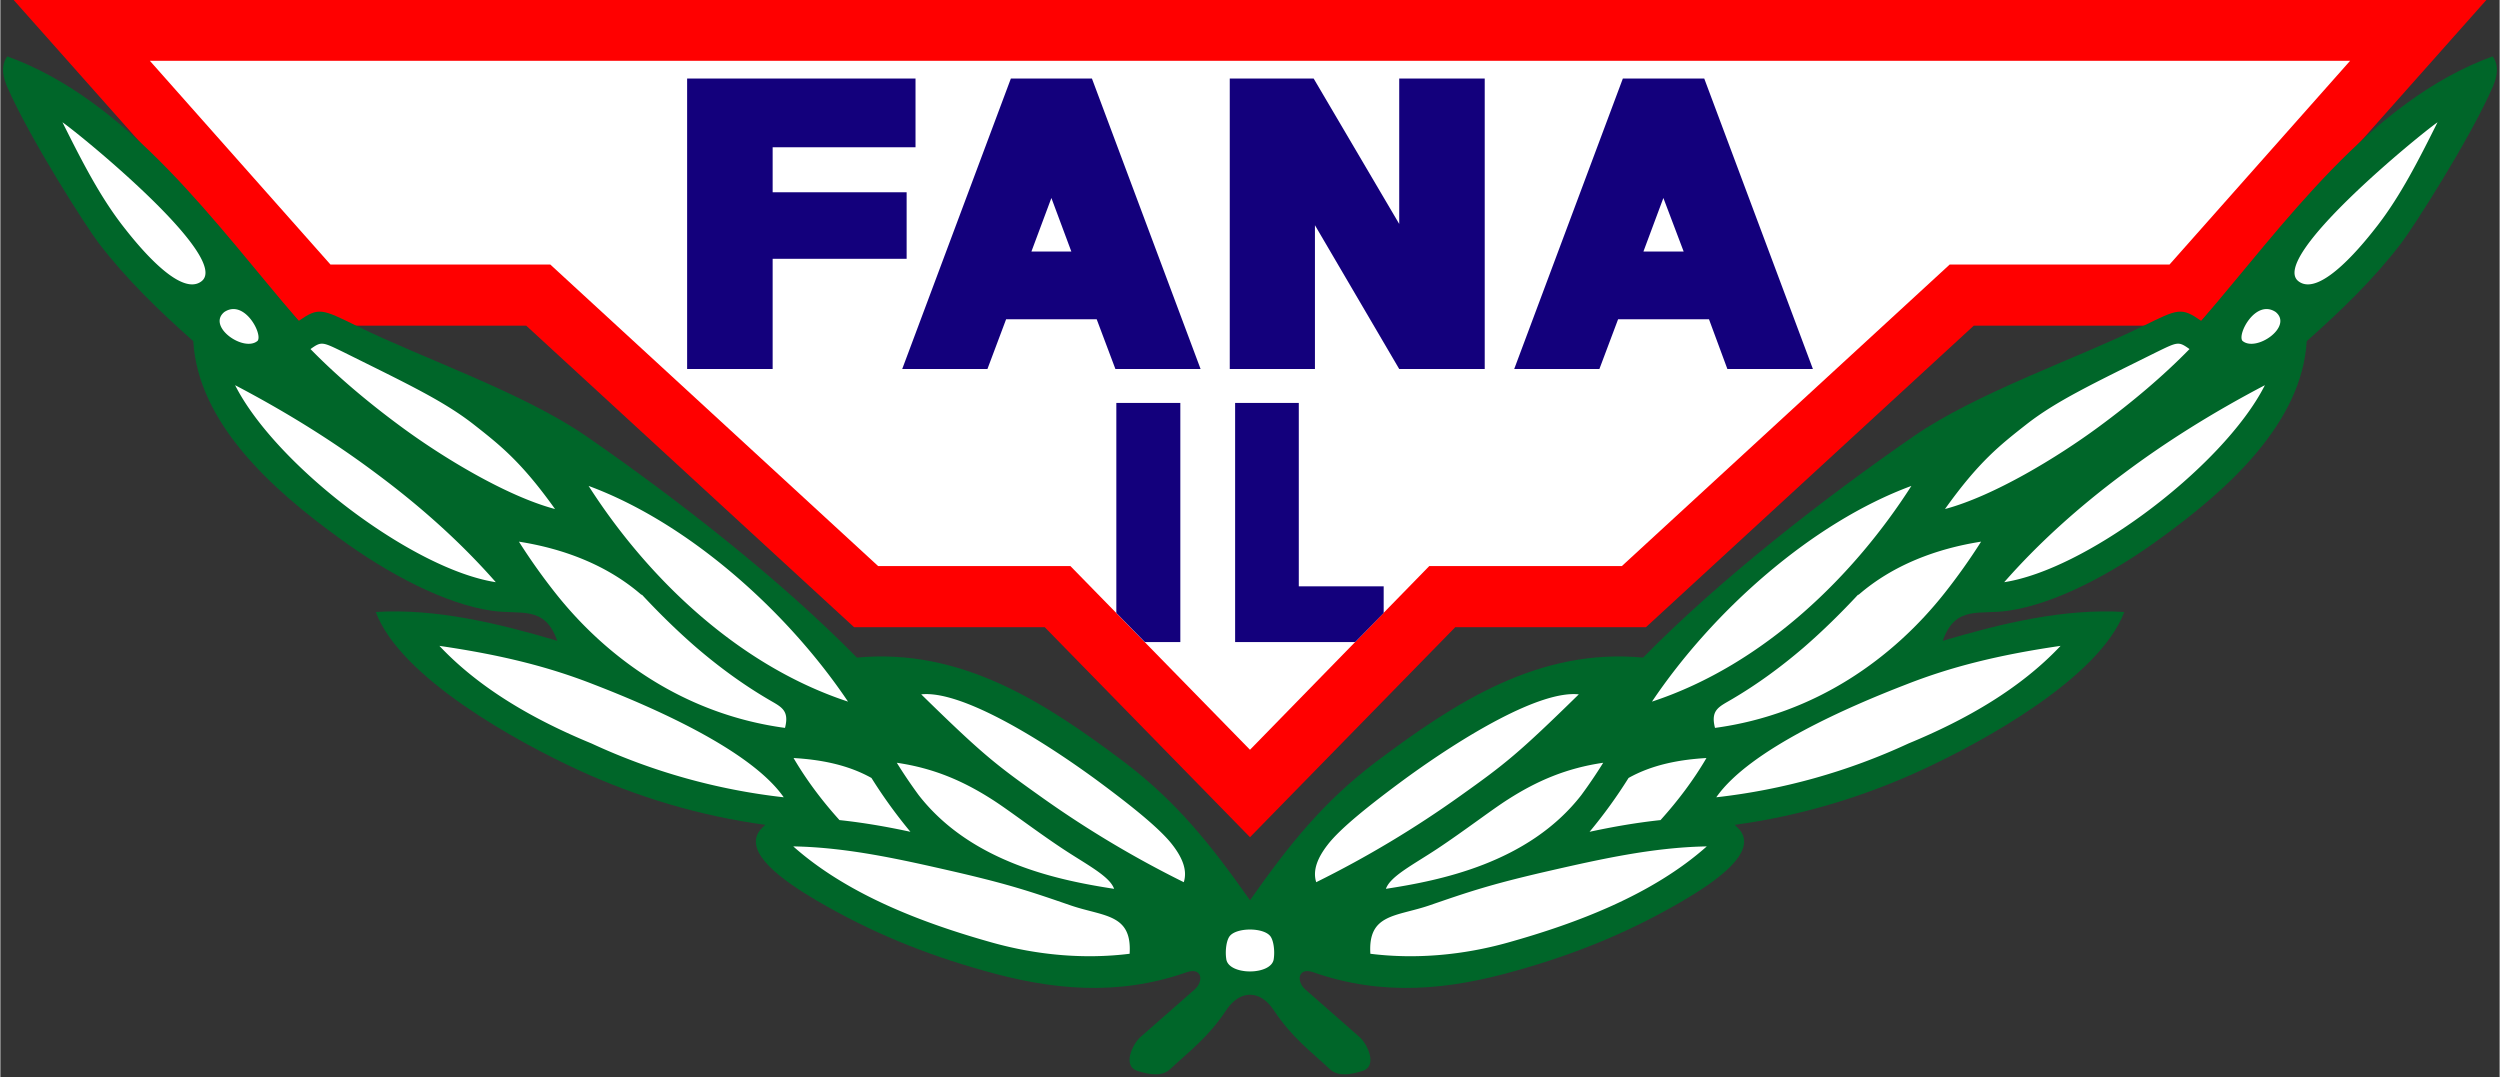 <svg height="1077" viewBox="-.403 -.004 374.964 161.583" width="2500" xmlns="http://www.w3.org/2000/svg"><rect x="-.403" y="-.004" width="374.964" height="161.583" fill="#333333" stroke="none"/><path d="m1.594-.004 43.386 48.856h33.508l49.188 45.242h28.605l30.797 31.508 30.797-31.508h28.61l49.187-45.242h33.504l43.39-48.856" fill="#f00"/><path d="m22.027 9.121 27.09 30.559h32.98l49.188 45.242h28.848l26.945 27.562 26.899-27.562h28.894l49.189-45.242h32.98l27.09-30.56" fill="#fff"/><path d="m183.516 151.55c-2.707 4.087-5.563 6.177-8.461 8.887-1.235 1.141-3.184.758-4.844.235-2.332-.711-.762-4.035.426-5.082l8.172-7.176c1.332-1.187 1.093-3.328-1.188-2.566-10.55 3.707-20.48 2.613-30.367-.192-9.027-2.52-17.156-5.844-25.188-10.55-5.086-2.993-11.074-7.223-8.507-10.551.238-.285.523-.57.808-.809-9.836-1.328-19.246-4.18-27.945-8.172-9.313-4.277-26.8-13.879-30.508-23.761 9.078-.57 18.582 1.757 27.23 4.324-1.902-5.418-5.511-3.852-9.84-4.516-6.937-1-15.492-5.465-23.046-11.023-9.888-7.18-21.008-17.158-21.719-29.418-5.133-4.563-9.98-9.22-14.21-14.735-1.807-2.375-10.268-15.539-13.736-23.475-.996-2.375-.57-3.66.047-4.516 18.343 6.656 31.367 25.332 43.722 39.684 2.996-2.09 3.469-1.805 8.7.761 9.835 4.848 25.042 10.028 34.5 16.586 13.261 9.172 28.94 21.336 40.539 33.172 15.636-1.472 28.183 6.7 40.062 15.633 7.84 5.945 12.926 12.262 18.914 20.77 5.988-8.508 11.074-14.825 18.914-20.77 11.883-8.934 24.43-17.105 40.067-15.633 11.593-11.836 27.277-24 40.535-33.172 9.457-6.558 24.664-11.738 34.504-16.586 5.226-2.566 5.703-2.851 8.695-.761 12.355-14.352 25.379-33.028 43.723-39.684.617.856 1.046 2.14.046 4.516-3.468 7.937-11.93 21.101-13.734 23.476-4.226 5.516-9.074 10.172-14.21 14.735-.712 12.261-11.833 22.238-21.72 29.418-7.554 5.558-16.109 10.023-23.046 11.023-4.325.664-7.938-.902-9.836 4.516 8.648-2.567 18.152-4.895 27.23-4.325-3.707 9.883-21.195 19.485-30.512 23.762-8.695 3.992-18.105 6.844-27.945 8.172.29.238.57.524.809.809 2.566 3.328-3.422 7.558-8.508 10.55-8.028 4.708-16.156 8.032-25.188 10.551-9.882 2.805-19.816 3.899-30.367.192-2.281-.762-2.515 1.379-1.187 2.566l8.175 7.176c1.188 1.047 2.754 4.37.426 5.082-1.664.523-3.61.906-4.847-.234-2.899-2.711-5.75-4.801-8.457-8.887-2.043-3.09-5.086-3.09-7.13 0" fill="#006629"/><path d="m184.086 140.383c-.524.566-.762 2.187-.57 3.469.285 2.52 6.843 2.52 7.129 0 .187-1.282-.051-2.903-.575-3.47-1.09-1.237-4.89-1.237-5.984 0m64.586-17.347c2.613-2.898 4.941-5.988 6.89-9.312-4.039.234-8.128.996-11.69 2.992a73.782 73.782 0 0 1 -5.849 8.078c3.52-.762 7.082-1.379 10.649-1.758m-41.203 10.313c7.98-1.235 21.336-3.801 29.32-14.067a74.627 74.627 0 0 0 3.281-4.847c-5.515.808-9.933 2.71-14.304 5.511-2.328 1.473-6.61 4.754-10.551 7.368-3.66 2.425-7.082 4.136-7.746 6.035m-2.332 9.742c6.843.855 13.925.191 20.578-1.664 10.363-2.899 21.719-7.176 29.894-14.446-8.129.141-16.113 1.95-24 3.754-8.648 1.996-11.785 3.09-17.726 5.133-4.946 1.664-9.125 1.235-8.746 7.223m31.273-38.922c-5.8-.617-17.254 6.227-26.281 12.832-5.086 3.754-9.508 7.27-11.406 9.742-1.473 1.903-2.282 3.801-1.711 5.61a156.298 156.298 0 0 0 21.718-13.024c6.606-4.703 8.602-6.273 17.68-15.16m20.625 15.445a93.193 93.193 0 0 0 28.848-8.078c8.648-3.566 16.773-8.222 22.808-14.64-9.457 1.378-16.539 3.187-23.191 5.8-8.363 3.23-23.43 9.696-28.465 16.918m-.191-10.41c15.113-2.043 26.758-10.5 34.457-20.242a91.475 91.475 0 0 0 5.465-7.7c-6.703 1.048-13.262 3.516-18.395 7.985l-.047-.047c-2.613 2.805-5.32 5.465-8.172 7.938-3.375 2.894-6.937 5.511-10.742 7.746-1.902 1.137-3.281 1.566-2.566 4.32m-9.457-3.941c17.015-5.61 30.511-19.2 38.922-32.364-14.922 5.512-29.75 18.723-38.922 32.364m43.961-28.895c7.316-1.949 16.918-7.793 23.097-12.355 5.035-3.707 9.696-7.653 13.59-11.645-1.664-1.187-1.758-1.094-4.988.477-9.457 4.703-14.926 7.27-19.438 10.785-3.992 3.137-7.175 5.61-12.261 12.738m8.886 10.977c6.082-.95 13.875-5.035 21.051-10.313 7.938-5.844 14.973-13.117 18.059-19.246-7.887 4.133-14.922 8.555-21.196 13.258-6.84 5.086-12.828 10.504-17.914 16.3m40.726-40.534c-2.991-1.996-5.796 3.324-4.987 4.324 2.043 1.758 7.648-2.14 4.988-4.324m24.285-28.469c-2.805 1.95-25.379 20.387-20.863 23.855 3.328 2.567 10.125-6.129 11.93-8.457 3.421-4.468 6.035-9.601 8.933-15.398m-239.758 104.695c3.563.38 7.13.996 10.645 1.758a74.268 74.268 0 0 1 -5.844-8.078c-3.566-1.996-7.652-2.758-11.691-2.992 1.949 3.324 4.277 6.414 6.89 9.312m41.203 10.313c-.664-1.899-4.086-3.61-7.746-6.036-3.945-2.613-8.222-5.894-10.55-7.367-4.372-2.8-8.793-4.703-14.305-5.511 1 1.613 2.09 3.23 3.277 4.847 7.985 10.266 21.34 12.832 29.324 14.067m2.329 9.742c.378-5.988-3.801-5.559-8.747-7.223-5.937-2.043-9.074-3.137-17.722-5.133-7.89-1.804-15.875-3.613-24-3.754 8.172 7.27 19.531 11.547 29.89 14.446 6.657 1.855 13.735 2.52 20.579 1.664m-31.27-38.922c9.078 8.887 11.07 10.457 17.68 15.16a156.256 156.256 0 0 0 21.715 13.024c.574-1.809-.235-3.707-1.708-5.61-1.902-2.472-6.324-5.988-11.406-9.742-9.031-6.605-20.484-13.45-26.281-12.832m-20.625 15.445c-5.04-7.222-20.105-13.687-28.469-16.918-6.652-2.613-13.734-4.422-23.191-5.8 6.035 6.418 14.164 11.074 22.812 14.64a93.163 93.163 0 0 0 28.848 8.078m.188-10.41c.714-2.754-.665-3.183-2.567-4.32-3.8-2.235-7.363-4.852-10.738-7.746-2.852-2.473-5.563-5.133-8.176-7.938l-.047.047c-5.133-4.469-11.691-6.937-18.39-7.984a91.475 91.475 0 0 0 5.464 7.699c7.7 9.742 19.34 18.2 34.454 20.242m9.457-3.941c-9.172-13.64-24-26.852-38.922-32.364 8.414 13.165 21.91 26.754 38.922 32.364m-43.957-28.895c-5.086-7.129-8.27-9.601-12.262-12.738-4.516-3.516-9.98-6.082-19.438-10.785-3.23-1.57-3.328-1.664-4.988-.477 3.895 3.992 8.55 7.938 13.59 11.645 6.18 4.562 15.777 10.406 23.097 12.355m-8.886 10.977c-5.086-5.797-11.074-11.215-17.918-16.301-6.274-4.703-13.309-9.125-21.196-13.258 3.09 6.13 10.122 13.403 18.06 19.246 7.175 5.278 14.972 9.364 21.054 10.313m-40.731-40.535c-2.66 2.183 2.95 6.082 4.992 4.324.81-1-1.996-6.32-4.992-4.324m-24.285-28.469c2.899 5.797 5.516 10.93 8.938 15.398 1.804 2.328 8.601 11.024 11.925 8.457 4.517-3.468-18.058-21.905-20.863-23.855" fill="#fff"/><path d="m160.273 37.73-2.992-8.03-2.996 8.03zm-9.073-25.949h12.164l16.301 43.578h-12.781l-2.805-7.46h-13.594l-2.8 7.46h-12.786m117.241-17.629-3.042-8.03-2.993 8.03zm-9.124-25.949h12.214l16.301 43.578h-12.831l-2.758-7.46h-13.64l-2.805 7.46h-12.781m-42.676-43.578h12.589l12.836 21.813v-21.814h12.828v43.58h-12.828l-12.645-21.575v21.575h-12.78m-81.411-43.579h34.266v10.313h-21.435v6.75h20.102v9.98h-20.102v16.536h-12.832m64.395 36.593 4.278 4.371h5.324v-35.879h-9.602m35.832 35.883 4.278-4.371v-3.992h-12.735v-27.52h-9.554v35.883" fill="#13007c"/></svg>